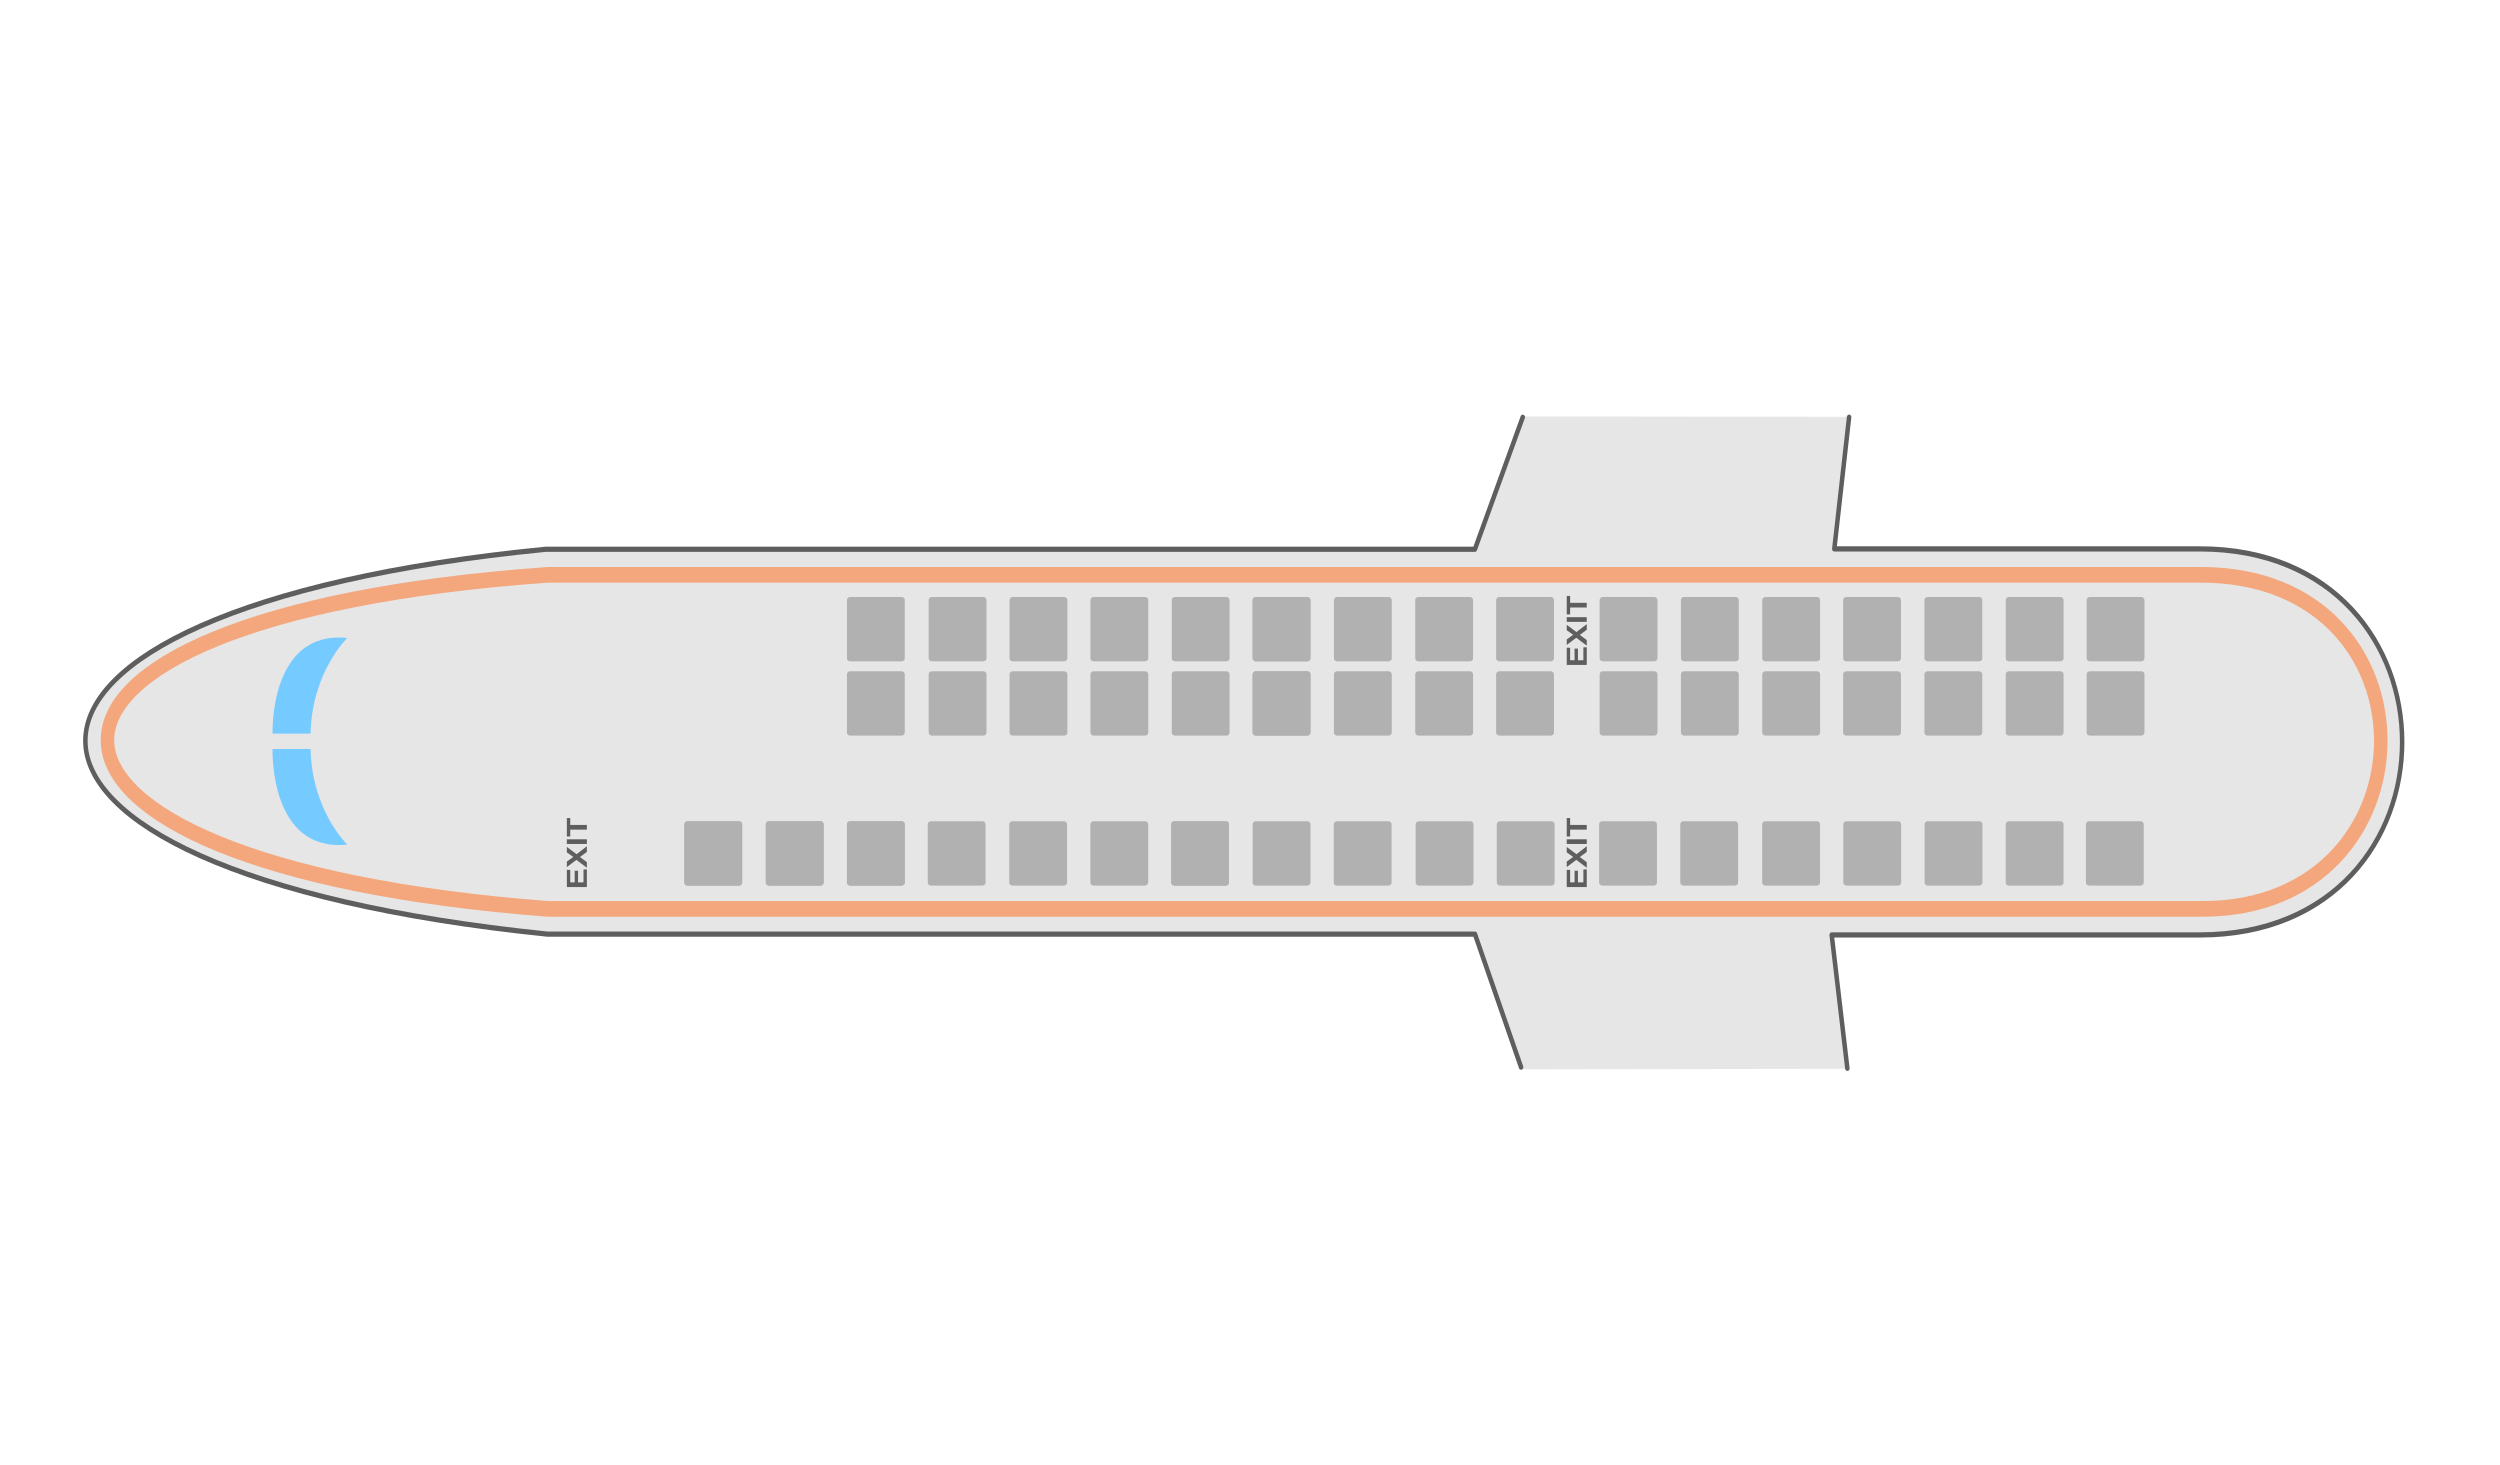 <?xml version="1.0" encoding="UTF-8" standalone="no"?>
<!DOCTYPE svg PUBLIC "-//W3C//DTD SVG 1.1//EN" "http://www.w3.org/Graphics/SVG/1.1/DTD/svg11.dtd">
<svg width="100%" height="100%" viewBox="0 0 1024 600" version="1.1" xmlns="http://www.w3.org/2000/svg" xmlns:xlink="http://www.w3.org/1999/xlink" xml:space="preserve" xmlns:serif="http://www.serif.com/" style="fill-rule:evenodd;clip-rule:evenodd;stroke-linecap:round;stroke-linejoin:round;stroke-miterlimit:1.5;">
    <g id="gray-fill" transform="matrix(1.207,0,0,1.398,-103.953,-147.352)">
        <path d="M602.98,418.708L586.758,379.152L270.98,379.152C74.223,362.418 53.201,287.351 270.98,266.451L586.441,266.451L603.053,227.412L713.758,227.525L708.752,266.21L834.135,266.21C918.439,267.228 928.919,375.36 834.135,379.318L707.996,379.318L713.116,418.554L602.98,418.708Z" style="fill:rgb(230,230,230);"/>
    </g>
    <g id="outer-countour" transform="matrix(1.207,0,0,1.398,-103.953,-147.352)">
        <path d="M713.034,418.403L707.719,379.326L832.634,379.326C924.285,379.326 924.113,266.223 832.634,266.223C670.103,266.223 717.57,266.223 708.605,266.223L713.625,227.634" style="fill:none;stroke:rgb(94,94,94);stroke-width:1.53px;"/>
        <path d="M602.869,227.651L586.627,266.336L271.533,266.336L271.362,266.327C63.527,283.927 62.328,360.565 271.854,379.089L586.652,379.089L602.304,418.07" style="fill:none;stroke:rgb(94,94,94);stroke-width:1.53px;"/>
    </g>
    <g id="signs" transform="matrix(1.207,0,0,1.398,-103.953,-147.352)">
        <g id="exit-sign" transform="matrix(4.84637e-17,-0.791,0.791,4.84637e-17,126.449,578.376)">
            <path d="M269.375,200.802L269.375,192.212L275.744,192.212L275.744,193.665L271.109,193.665L271.109,195.57L275.421,195.57L275.421,197.017L271.109,197.017L271.109,199.355L275.908,199.355L275.908,200.802L269.375,200.802Z" style="fill:rgb(94,94,94);fill-rule:nonzero;"/>
            <path d="M276.505,200.802L279.441,196.32L276.781,192.212L278.808,192.212L280.531,194.972L282.218,192.212L284.228,192.212L281.556,196.384L284.492,200.802L282.4,200.802L280.496,197.831L278.586,200.802L276.505,200.802Z" style="fill:rgb(94,94,94);fill-rule:nonzero;"/>
            <rect x="285.33" y="192.212" width="1.734" height="8.59" style="fill:rgb(94,94,94);fill-rule:nonzero;"/>
            <path d="M290.65,200.802L290.65,193.665L288.101,193.665L288.101,192.212L294.927,192.212L294.927,193.665L292.384,193.665L292.384,200.802L290.65,200.802Z" style="fill:rgb(94,94,94);fill-rule:nonzero;"/>
        </g>
        <g id="exit-sign1" serif:id="exit-sign" transform="matrix(4.84637e-17,-0.791,0.791,4.84637e-17,465.763,578.376)">
            <path d="M269.375,200.802L269.375,192.212L275.744,192.212L275.744,193.665L271.109,193.665L271.109,195.57L275.421,195.57L275.421,197.017L271.109,197.017L271.109,199.355L275.908,199.355L275.908,200.802L269.375,200.802Z" style="fill:rgb(94,94,94);fill-rule:nonzero;"/>
            <path d="M276.505,200.802L279.441,196.32L276.781,192.212L278.808,192.212L280.531,194.972L282.218,192.212L284.228,192.212L281.556,196.384L284.492,200.802L282.4,200.802L280.496,197.831L278.586,200.802L276.505,200.802Z" style="fill:rgb(94,94,94);fill-rule:nonzero;"/>
            <rect x="285.33" y="192.212" width="1.734" height="8.59" style="fill:rgb(94,94,94);fill-rule:nonzero;"/>
            <path d="M290.65,200.802L290.65,193.665L288.101,193.665L288.101,192.212L294.927,192.212L294.927,193.665L292.384,193.665L292.384,200.802L290.65,200.802Z" style="fill:rgb(94,94,94);fill-rule:nonzero;"/>
        </g>
        <g id="exit-sign2" serif:id="exit-sign" transform="matrix(4.84637e-17,-0.791,0.791,4.84637e-17,465.763,513.295)">
            <path d="M269.375,200.802L269.375,192.212L275.744,192.212L275.744,193.665L271.109,193.665L271.109,195.57L275.421,195.57L275.421,197.017L271.109,197.017L271.109,199.355L275.908,199.355L275.908,200.802L269.375,200.802Z" style="fill:rgb(94,94,94);fill-rule:nonzero;"/>
            <path d="M276.505,200.802L279.441,196.32L276.781,192.212L278.808,192.212L280.531,194.972L282.218,192.212L284.228,192.212L281.556,196.384L284.492,200.802L282.4,200.802L280.496,197.831L278.586,200.802L276.505,200.802Z" style="fill:rgb(94,94,94);fill-rule:nonzero;"/>
            <rect x="285.33" y="192.212" width="1.734" height="8.59" style="fill:rgb(94,94,94);fill-rule:nonzero;"/>
            <path d="M290.65,200.802L290.65,193.665L288.101,193.665L288.101,192.212L294.927,192.212L294.927,193.665L292.384,193.665L292.384,200.802L290.65,200.802Z" style="fill:rgb(94,94,94);fill-rule:nonzero;"/>
        </g>
    </g>
    <g id="inner-countour" transform="matrix(1.207,0,0,1.398,-103.953,-147.352)">
        <path d="M272.109,371.697C74.2,358.676 71.302,286.115 272.095,273.818L833.019,273.818C915.342,273.818 913.22,371.697 833.682,371.697L272.109,371.697Z" style="fill:none;stroke:rgb(244,167,125);stroke-width:4.59px;"/>
    </g>
    <g id="seats" transform="matrix(1.207,0,0,1.398,-103.953,-147.352)">
        <g id="seat-46" transform="matrix(1.963,0,0,1.713,-246.99,20.553)">
            <path d="M298,190.533C298,190.239 297.759,190 297.461,190L288.539,190C288.241,190 288,190.239 288,190.533L288,200.467C288,200.761 288.241,201 288.539,201L297.461,201C297.759,201 298,200.761 298,200.467L298,190.533Z" style="fill:rgb(177,177,177);"/>
        </g>
        <g id="seat-1A" transform="matrix(1.963,0,0,1.713,-246.99,20.553)">
            <path d="M298,190.533C298,190.239 297.759,190 297.461,190L288.539,190C288.241,190 288,190.239 288,190.533L288,200.467C288,200.761 288.241,201 288.539,201L297.461,201C297.759,201 298,200.761 298,200.467L298,190.533Z" style="fill:rgb(177,177,177);"/>
        </g>
        <g id="seat-461" serif:id="seat-46" transform="matrix(1.963,0,0,1.713,-219.342,20.553)">
            <path d="M298,190.533C298,190.239 297.759,190 297.461,190L288.539,190C288.241,190 288,190.239 288,190.533L288,200.467C288,200.761 288.241,201 288.539,201L297.461,201C297.759,201 298,200.761 298,200.467L298,190.533Z" style="fill:rgb(177,177,177);"/>
        </g>
        <g id="seat-462" serif:id="seat-46" transform="matrix(1.963,0,0,1.713,-191.808,20.553)">
            <path d="M298,190.533C298,190.239 297.759,190 297.461,190L288.539,190C288.241,190 288,190.239 288,190.533L288,200.467C288,200.761 288.241,201 288.539,201L297.461,201C297.759,201 298,200.761 298,200.467L298,190.533Z" style="fill:rgb(177,177,177);"/>
        </g>
        <g id="seat-463" serif:id="seat-46" transform="matrix(1.963,0,0,1.713,-81.785,20.553)">
            <path d="M298,190.533C298,190.239 297.759,190 297.461,190L288.539,190C288.241,190 288,190.239 288,190.533L288,200.467C288,200.761 288.241,201 288.539,201L297.461,201C297.759,201 298,200.761 298,200.467L298,190.533Z" style="fill:rgb(177,177,177);"/>
        </g>
        <g id="seat-4A" transform="matrix(1.963,0,0,1.713,-164.387,20.553)">
            <path d="M298,190.533C298,190.239 297.759,190 297.461,190L288.539,190C288.241,190 288,190.239 288,190.533L288,200.467C288,200.761 288.241,201 288.539,201L297.461,201C297.759,201 298,200.761 298,200.467L298,190.533Z" style="fill:rgb(177,177,177);"/>
        </g>
        <g id="seat-2A" transform="matrix(1.963,0,0,1.713,-219.342,20.553)">
            <path d="M298,190.533C298,190.239 297.759,190 297.461,190L288.539,190C288.241,190 288,190.239 288,190.533L288,200.467C288,200.761 288.241,201 288.539,201L297.461,201C297.759,201 298,200.761 298,200.467L298,190.533Z" style="fill:rgb(177,177,177);"/>
        </g>
        <g id="seat-5A" transform="matrix(1.963,0,0,1.713,-136.739,20.553)">
            <path d="M298,190.533C298,190.239 297.759,190 297.461,190L288.539,190C288.241,190 288,190.239 288,190.533L288,200.467C288,200.761 288.241,201 288.539,201L297.461,201C297.759,201 298,200.761 298,200.467L298,190.533Z" style="fill:rgb(177,177,177);"/>
        </g>
        <g id="seat-3A" transform="matrix(1.963,0,0,1.713,-191.808,20.553)">
            <path d="M298,190.533C298,190.239 297.759,190 297.461,190L288.539,190C288.241,190 288,190.239 288,190.533L288,200.467C288,200.761 288.241,201 288.539,201L297.461,201C297.759,201 298,200.761 298,200.467L298,190.533Z" style="fill:rgb(177,177,177);"/>
        </g>
        <g id="seat-3D" transform="matrix(1.963,0,0,1.713,-191.808,-45.151)">
            <path d="M298,190.533C298,190.239 297.759,190 297.461,190L288.539,190C288.241,190 288,190.239 288,190.533L288,200.467C288,200.761 288.241,201 288.539,201L297.461,201C297.759,201 298,200.761 298,200.467L298,190.533Z" style="fill:rgb(177,177,177);"/>
        </g>
        <g id="seat-3C" transform="matrix(1.963,0,0,1.713,-191.808,-23.391)">
            <path d="M298,190.533C298,190.239 297.759,190 297.461,190L288.539,190C288.241,190 288,190.239 288,190.533L288,200.467C288,200.761 288.241,201 288.539,201L297.461,201C297.759,201 298,200.761 298,200.467L298,190.533Z" style="fill:rgb(177,177,177);"/>
        </g>
        <g id="seat-4D" transform="matrix(1.963,0,0,1.713,-164.074,-45.151)">
            <path d="M298,190.533C298,190.239 297.759,190 297.461,190L288.539,190C288.241,190 288,190.239 288,190.533L288,200.467C288,200.761 288.241,201 288.539,201L297.461,201C297.759,201 298,200.761 298,200.467L298,190.533Z" style="fill:rgb(177,177,177);"/>
        </g>
        <g id="seat-4C" transform="matrix(1.963,0,0,1.713,-164.074,-23.391)">
            <path d="M298,190.533C298,190.239 297.759,190 297.461,190L288.539,190C288.241,190 288,190.239 288,190.533L288,200.467C288,200.761 288.241,201 288.539,201L297.461,201C297.759,201 298,200.761 298,200.467L298,190.533Z" style="fill:rgb(177,177,177);"/>
        </g>
        <g id="seat-5D" transform="matrix(1.963,0,0,1.713,-136.625,-45.151)">
            <path d="M298,190.533C298,190.239 297.759,190 297.461,190L288.539,190C288.241,190 288,190.239 288,190.533L288,200.467C288,200.761 288.241,201 288.539,201L297.461,201C297.759,201 298,200.761 298,200.467L298,190.533Z" style="fill:rgb(177,177,177);"/>
        </g>
        <g id="seat-5C" transform="matrix(1.963,0,0,1.713,-136.625,-23.391)">
            <path d="M298,190.533C298,190.239 297.759,190 297.461,190L288.539,190C288.241,190 288,190.239 288,190.533L288,200.467C288,200.761 288.241,201 288.539,201L297.461,201C297.759,201 298,200.761 298,200.467L298,190.533Z" style="fill:rgb(177,177,177);"/>
        </g>
        <g id="seat-6D" transform="matrix(1.963,0,0,1.713,-109.177,-45.151)">
            <path d="M298,190.533C298,190.239 297.759,190 297.461,190L288.539,190C288.241,190 288,190.239 288,190.533L288,200.467C288,200.761 288.241,201 288.539,201L297.461,201C297.759,201 298,200.761 298,200.467L298,190.533Z" style="fill:rgb(177,177,177);"/>
        </g>
        <g id="seat-6C" transform="matrix(1.963,0,0,1.713,-109.177,-23.391)">
            <path d="M298,190.533C298,190.239 297.759,190 297.461,190L288.539,190C288.241,190 288,190.239 288,190.533L288,200.467C288,200.761 288.241,201 288.539,201L297.461,201C297.759,201 298,200.761 298,200.467L298,190.533Z" style="fill:rgb(177,177,177);"/>
        </g>
        <g id="seat-7D" transform="matrix(1.963,0,0,1.713,-81.585,-45.151)">
            <path d="M298,190.533C298,190.239 297.759,190 297.461,190L288.539,190C288.241,190 288,190.239 288,190.533L288,200.467C288,200.761 288.241,201 288.539,201L297.461,201C297.759,201 298,200.761 298,200.467L298,190.533Z" style="fill:rgb(177,177,177);"/>
        </g>
        <g id="seat-7C" transform="matrix(1.963,0,0,1.713,-81.585,-23.391)">
            <path d="M298,190.533C298,190.239 297.759,190 297.461,190L288.539,190C288.241,190 288,190.239 288,190.533L288,200.467C288,200.761 288.241,201 288.539,201L297.461,201C297.759,201 298,200.761 298,200.467L298,190.533Z" style="fill:rgb(177,177,177);"/>
        </g>
        <g id="seat-464" serif:id="seat-46" transform="matrix(1.963,0,0,1.713,-54.137,-45.151)">
            <path d="M298,190.533C298,190.239 297.759,190 297.461,190L288.539,190C288.241,190 288,190.239 288,190.533L288,200.467C288,200.761 288.241,201 288.539,201L297.461,201C297.759,201 298,200.761 298,200.467L298,190.533Z" style="fill:rgb(177,177,177);"/>
        </g>
        <g id="seat-465" serif:id="seat-46" transform="matrix(1.963,0,0,1.713,-54.137,-23.391)">
            <path d="M298,190.533C298,190.239 297.759,190 297.461,190L288.539,190C288.241,190 288,190.239 288,190.533L288,200.467C288,200.761 288.241,201 288.539,201L297.461,201C297.759,201 298,200.761 298,200.467L298,190.533Z" style="fill:rgb(177,177,177);"/>
        </g>
        <g id="seat-8D" transform="matrix(1.963,0,0,1.713,-54.137,-45.151)">
            <path d="M298,190.533C298,190.239 297.759,190 297.461,190L288.539,190C288.241,190 288,190.239 288,190.533L288,200.467C288,200.761 288.241,201 288.539,201L297.461,201C297.759,201 298,200.761 298,200.467L298,190.533Z" style="fill:rgb(177,177,177);"/>
        </g>
        <g id="seat-8C" transform="matrix(1.963,0,0,1.713,-54.137,-23.391)">
            <path d="M298,190.533C298,190.239 297.759,190 297.461,190L288.539,190C288.241,190 288,190.239 288,190.533L288,200.467C288,200.761 288.241,201 288.539,201L297.461,201C297.759,201 298,200.761 298,200.467L298,190.533Z" style="fill:rgb(177,177,177);"/>
        </g>
        <g id="seat-9D" transform="matrix(1.963,0,0,1.713,-26.546,-45.151)">
            <path d="M298,190.533C298,190.239 297.759,190 297.461,190L288.539,190C288.241,190 288,190.239 288,190.533L288,200.467C288,200.761 288.241,201 288.539,201L297.461,201C297.759,201 298,200.761 298,200.467L298,190.533Z" style="fill:rgb(177,177,177);"/>
        </g>
        <g id="seat-9C" transform="matrix(1.963,0,0,1.713,-26.546,-23.391)">
            <path d="M298,190.533C298,190.239 297.759,190 297.461,190L288.539,190C288.241,190 288,190.239 288,190.533L288,200.467C288,200.761 288.241,201 288.539,201L297.461,201C297.759,201 298,200.761 298,200.467L298,190.533Z" style="fill:rgb(177,177,177);"/>
        </g>
        <g id="seat-10D" transform="matrix(1.963,0,0,1.713,1.045,-45.151)">
            <path d="M298,190.533C298,190.239 297.759,190 297.461,190L288.539,190C288.241,190 288,190.239 288,190.533L288,200.467C288,200.761 288.241,201 288.539,201L297.461,201C297.759,201 298,200.761 298,200.467L298,190.533Z" style="fill:rgb(177,177,177);"/>
        </g>
        <g id="seat-10C" transform="matrix(1.963,0,0,1.713,1.045,-23.391)">
            <path d="M298,190.533C298,190.239 297.759,190 297.461,190L288.539,190C288.241,190 288,190.239 288,190.533L288,200.467C288,200.761 288.241,201 288.539,201L297.461,201C297.759,201 298,200.761 298,200.467L298,190.533Z" style="fill:rgb(177,177,177);"/>
        </g>
        <g id="seat-11D" transform="matrix(1.963,0,0,1.713,28.494,-45.151)">
            <path d="M298,190.533C298,190.239 297.759,190 297.461,190L288.539,190C288.241,190 288,190.239 288,190.533L288,200.467C288,200.761 288.241,201 288.539,201L297.461,201C297.759,201 298,200.761 298,200.467L298,190.533Z" style="fill:rgb(177,177,177);"/>
        </g>
        <g id="seat-11C" transform="matrix(1.963,0,0,1.713,28.494,-23.391)">
            <path d="M298,190.533C298,190.239 297.759,190 297.461,190L288.539,190C288.241,190 288,190.239 288,190.533L288,200.467C288,200.761 288.241,201 288.539,201L297.461,201C297.759,201 298,200.761 298,200.467L298,190.533Z" style="fill:rgb(177,177,177);"/>
        </g>
        <g id="seat-12D" transform="matrix(1.963,0,0,1.713,63.623,-45.151)">
            <path d="M298,190.533C298,190.239 297.759,190 297.461,190L288.539,190C288.241,190 288,190.239 288,190.533L288,200.467C288,200.761 288.241,201 288.539,201L297.461,201C297.759,201 298,200.761 298,200.467L298,190.533Z" style="fill:rgb(177,177,177);"/>
        </g>
        <g id="seat-12C" transform="matrix(1.963,0,0,1.713,63.623,-23.391)">
            <path d="M298,190.533C298,190.239 297.759,190 297.461,190L288.539,190C288.241,190 288,190.239 288,190.533L288,200.467C288,200.761 288.241,201 288.539,201L297.461,201C297.759,201 298,200.761 298,200.467L298,190.533Z" style="fill:rgb(177,177,177);"/>
        </g>
        <g id="seat-13D" transform="matrix(1.963,0,0,1.713,91.214,-45.151)">
            <path d="M298,190.533C298,190.239 297.759,190 297.461,190L288.539,190C288.241,190 288,190.239 288,190.533L288,200.467C288,200.761 288.241,201 288.539,201L297.461,201C297.759,201 298,200.761 298,200.467L298,190.533Z" style="fill:rgb(177,177,177);"/>
        </g>
        <g id="seat-13C" transform="matrix(1.963,0,0,1.713,91.214,-23.391)">
            <path d="M298,190.533C298,190.239 297.759,190 297.461,190L288.539,190C288.241,190 288,190.239 288,190.533L288,200.467C288,200.761 288.241,201 288.539,201L297.461,201C297.759,201 298,200.761 298,200.467L298,190.533Z" style="fill:rgb(177,177,177);"/>
        </g>
        <g id="seat-14D" transform="matrix(1.963,0,0,1.713,118.805,-45.151)">
            <path d="M298,190.533C298,190.239 297.759,190 297.461,190L288.539,190C288.241,190 288,190.239 288,190.533L288,200.467C288,200.761 288.241,201 288.539,201L297.461,201C297.759,201 298,200.761 298,200.467L298,190.533Z" style="fill:rgb(177,177,177);"/>
        </g>
        <g id="seat-14C" transform="matrix(1.963,0,0,1.713,118.805,-23.391)">
            <path d="M298,190.533C298,190.239 297.759,190 297.461,190L288.539,190C288.241,190 288,190.239 288,190.533L288,200.467C288,200.761 288.241,201 288.539,201L297.461,201C297.759,201 298,200.761 298,200.467L298,190.533Z" style="fill:rgb(177,177,177);"/>
        </g>
        <g id="seat-15D" transform="matrix(1.963,0,0,1.713,146.254,-45.151)">
            <path d="M298,190.533C298,190.239 297.759,190 297.461,190L288.539,190C288.241,190 288,190.239 288,190.533L288,200.467C288,200.761 288.241,201 288.539,201L297.461,201C297.759,201 298,200.761 298,200.467L298,190.533Z" style="fill:rgb(177,177,177);"/>
        </g>
        <g id="seat-15C" transform="matrix(1.963,0,0,1.713,146.254,-23.391)">
            <path d="M298,190.533C298,190.239 297.759,190 297.461,190L288.539,190C288.241,190 288,190.239 288,190.533L288,200.467C288,200.761 288.241,201 288.539,201L297.461,201C297.759,201 298,200.761 298,200.467L298,190.533Z" style="fill:rgb(177,177,177);"/>
        </g>
        <g id="seat-16D" transform="matrix(1.963,0,0,1.713,173.845,-45.151)">
            <path d="M298,190.533C298,190.239 297.759,190 297.461,190L288.539,190C288.241,190 288,190.239 288,190.533L288,200.467C288,200.761 288.241,201 288.539,201L297.461,201C297.759,201 298,200.761 298,200.467L298,190.533Z" style="fill:rgb(177,177,177);"/>
        </g>
        <g id="seat-16C" transform="matrix(1.963,0,0,1.713,173.845,-23.391)">
            <path d="M298,190.533C298,190.239 297.759,190 297.461,190L288.539,190C288.241,190 288,190.239 288,190.533L288,200.467C288,200.761 288.241,201 288.539,201L297.461,201C297.759,201 298,200.761 298,200.467L298,190.533Z" style="fill:rgb(177,177,177);"/>
        </g>
        <g id="seat-17D" transform="matrix(1.963,0,0,1.713,201.436,-45.151)">
            <path d="M298,190.533C298,190.239 297.759,190 297.461,190L288.539,190C288.241,190 288,190.239 288,190.533L288,200.467C288,200.761 288.241,201 288.539,201L297.461,201C297.759,201 298,200.761 298,200.467L298,190.533Z" style="fill:rgb(177,177,177);"/>
        </g>
        <g id="seat-17C" transform="matrix(1.963,0,0,1.713,201.436,-23.391)">
            <path d="M298,190.533C298,190.239 297.759,190 297.461,190L288.539,190C288.241,190 288,190.239 288,190.533L288,200.467C288,200.761 288.241,201 288.539,201L297.461,201C297.759,201 298,200.761 298,200.467L298,190.533Z" style="fill:rgb(177,177,177);"/>
        </g>
        <g id="seat-18D" transform="matrix(1.963,0,0,1.713,228.885,-45.151)">
            <path d="M298,190.533C298,190.239 297.759,190 297.461,190L288.539,190C288.241,190 288,190.239 288,190.533L288,200.467C288,200.761 288.241,201 288.539,201L297.461,201C297.759,201 298,200.761 298,200.467L298,190.533Z" style="fill:rgb(177,177,177);"/>
        </g>
        <g id="seat-18C" transform="matrix(1.963,0,0,1.713,228.885,-23.391)">
            <path d="M298,190.533C298,190.239 297.759,190 297.461,190L288.539,190C288.241,190 288,190.239 288,190.533L288,200.467C288,200.761 288.241,201 288.539,201L297.461,201C297.759,201 298,200.761 298,200.467L298,190.533Z" style="fill:rgb(177,177,177);"/>
        </g>
        <g id="seat-6A" transform="matrix(1.963,0,0,1.713,-109.205,20.553)">
            <path d="M298,190.533C298,190.239 297.759,190 297.461,190L288.539,190C288.241,190 288,190.239 288,190.533L288,200.467C288,200.761 288.241,201 288.539,201L297.461,201C297.759,201 298,200.761 298,200.467L298,190.533Z" style="fill:rgb(177,177,177);"/>
        </g>
        <g id="seat-7A" transform="matrix(1.963,0,0,1.713,-81.785,20.553)">
            <path d="M298,190.533C298,190.239 297.759,190 297.461,190L288.539,190C288.241,190 288,190.239 288,190.533L288,200.467C288,200.761 288.241,201 288.539,201L297.461,201C297.759,201 298,200.761 298,200.467L298,190.533Z" style="fill:rgb(177,177,177);"/>
        </g>
        <g id="seat-8A" transform="matrix(1.963,0,0,1.713,-54.137,20.553)">
            <path d="M298,190.533C298,190.239 297.759,190 297.461,190L288.539,190C288.241,190 288,190.239 288,190.533L288,200.467C288,200.761 288.241,201 288.539,201L297.461,201C297.759,201 298,200.761 298,200.467L298,190.533Z" style="fill:rgb(177,177,177);"/>
        </g>
        <g id="seat-9A" transform="matrix(1.963,0,0,1.713,-26.603,20.553)">
            <path d="M298,190.533C298,190.239 297.759,190 297.461,190L288.539,190C288.241,190 288,190.239 288,190.533L288,200.467C288,200.761 288.241,201 288.539,201L297.461,201C297.759,201 298,200.761 298,200.467L298,190.533Z" style="fill:rgb(177,177,177);"/>
        </g>
        <g id="seat-10A" transform="matrix(1.963,0,0,1.713,1.187,20.553)">
            <path d="M298,190.533C298,190.239 297.759,190 297.461,190L288.539,190C288.241,190 288,190.239 288,190.533L288,200.467C288,200.761 288.241,201 288.539,201L297.461,201C297.759,201 298,200.761 298,200.467L298,190.533Z" style="fill:rgb(177,177,177);"/>
        </g>
        <g id="seat-11A" transform="matrix(1.963,0,0,1.713,28.722,20.553)">
            <path d="M298,190.533C298,190.239 297.759,190 297.461,190L288.539,190C288.241,190 288,190.239 288,190.533L288,200.467C288,200.761 288.241,201 288.539,201L297.461,201C297.759,201 298,200.761 298,200.467L298,190.533Z" style="fill:rgb(177,177,177);"/>
        </g>
        <g id="seat-12A" transform="matrix(1.963,0,0,1.713,63.447,20.553)">
            <path d="M298,190.533C298,190.239 297.759,190 297.461,190L288.539,190C288.241,190 288,190.239 288,190.533L288,200.467C288,200.761 288.241,201 288.539,201L297.461,201C297.759,201 298,200.761 298,200.467L298,190.533Z" style="fill:rgb(177,177,177);"/>
        </g>
        <g id="seat-13A" transform="matrix(1.963,0,0,1.713,90.981,20.553)">
            <path d="M298,190.533C298,190.239 297.759,190 297.461,190L288.539,190C288.241,190 288,190.239 288,190.533L288,200.467C288,200.761 288.241,201 288.539,201L297.461,201C297.759,201 298,200.761 298,200.467L298,190.533Z" style="fill:rgb(177,177,177);"/>
        </g>
        <g id="seat-14A" transform="matrix(1.963,0,0,1.713,118.78,20.553)">
            <path d="M298,190.533C298,190.239 297.759,190 297.461,190L288.539,190C288.241,190 288,190.239 288,190.533L288,200.467C288,200.761 288.241,201 288.539,201L297.461,201C297.759,201 298,200.761 298,200.467L298,190.533Z" style="fill:rgb(177,177,177);"/>
        </g>
        <g id="seat-15A" transform="matrix(1.963,0,0,1.713,146.314,20.553)">
            <path d="M298,190.533C298,190.239 297.759,190 297.461,190L288.539,190C288.241,190 288,190.239 288,190.533L288,200.467C288,200.761 288.241,201 288.539,201L297.461,201C297.759,201 298,200.761 298,200.467L298,190.533Z" style="fill:rgb(177,177,177);"/>
        </g>
        <g id="seat-16A" transform="matrix(1.963,0,0,1.713,173.891,20.553)">
            <path d="M298,190.533C298,190.239 297.759,190 297.461,190L288.539,190C288.241,190 288,190.239 288,190.533L288,200.467C288,200.761 288.241,201 288.539,201L297.461,201C297.759,201 298,200.761 298,200.467L298,190.533Z" style="fill:rgb(177,177,177);"/>
        </g>
        <g id="seat-17A" transform="matrix(1.963,0,0,1.713,201.425,20.553)">
            <path d="M298,190.533C298,190.239 297.759,190 297.461,190L288.539,190C288.241,190 288,190.239 288,190.533L288,200.467C288,200.761 288.241,201 288.539,201L297.461,201C297.759,201 298,200.761 298,200.467L298,190.533Z" style="fill:rgb(177,177,177);"/>
        </g>
        <g id="seat-18A" transform="matrix(1.963,0,0,1.713,228.641,20.553)">
            <path d="M298,190.533C298,190.239 297.759,190 297.461,190L288.539,190C288.241,190 288,190.239 288,190.533L288,200.467C288,200.761 288.241,201 288.539,201L297.461,201C297.759,201 298,200.761 298,200.467L298,190.533Z" style="fill:rgb(177,177,177);"/>
        </g>
    </g>
    <g id="windshield" transform="matrix(1.207,0,0,1.398,-103.953,-147.352)">
        <path d="M203.952,352.853C203.952,352.853 191.952,342.853 191.508,324.853L178.619,324.853C178.619,324.853 177.411,355.228 203.952,352.853Z" style="fill:rgb(117,202,255);"/>
        <g transform="matrix(1,0,0,-1,-1.42109e-14,645.184)">
            <path d="M203.952,352.853C203.952,352.853 191.952,342.853 191.508,324.853L178.619,324.853C178.619,324.853 177.411,355.228 203.952,352.853Z" style="fill:rgb(117,202,255);"/>
        </g>
    </g>
</svg>
